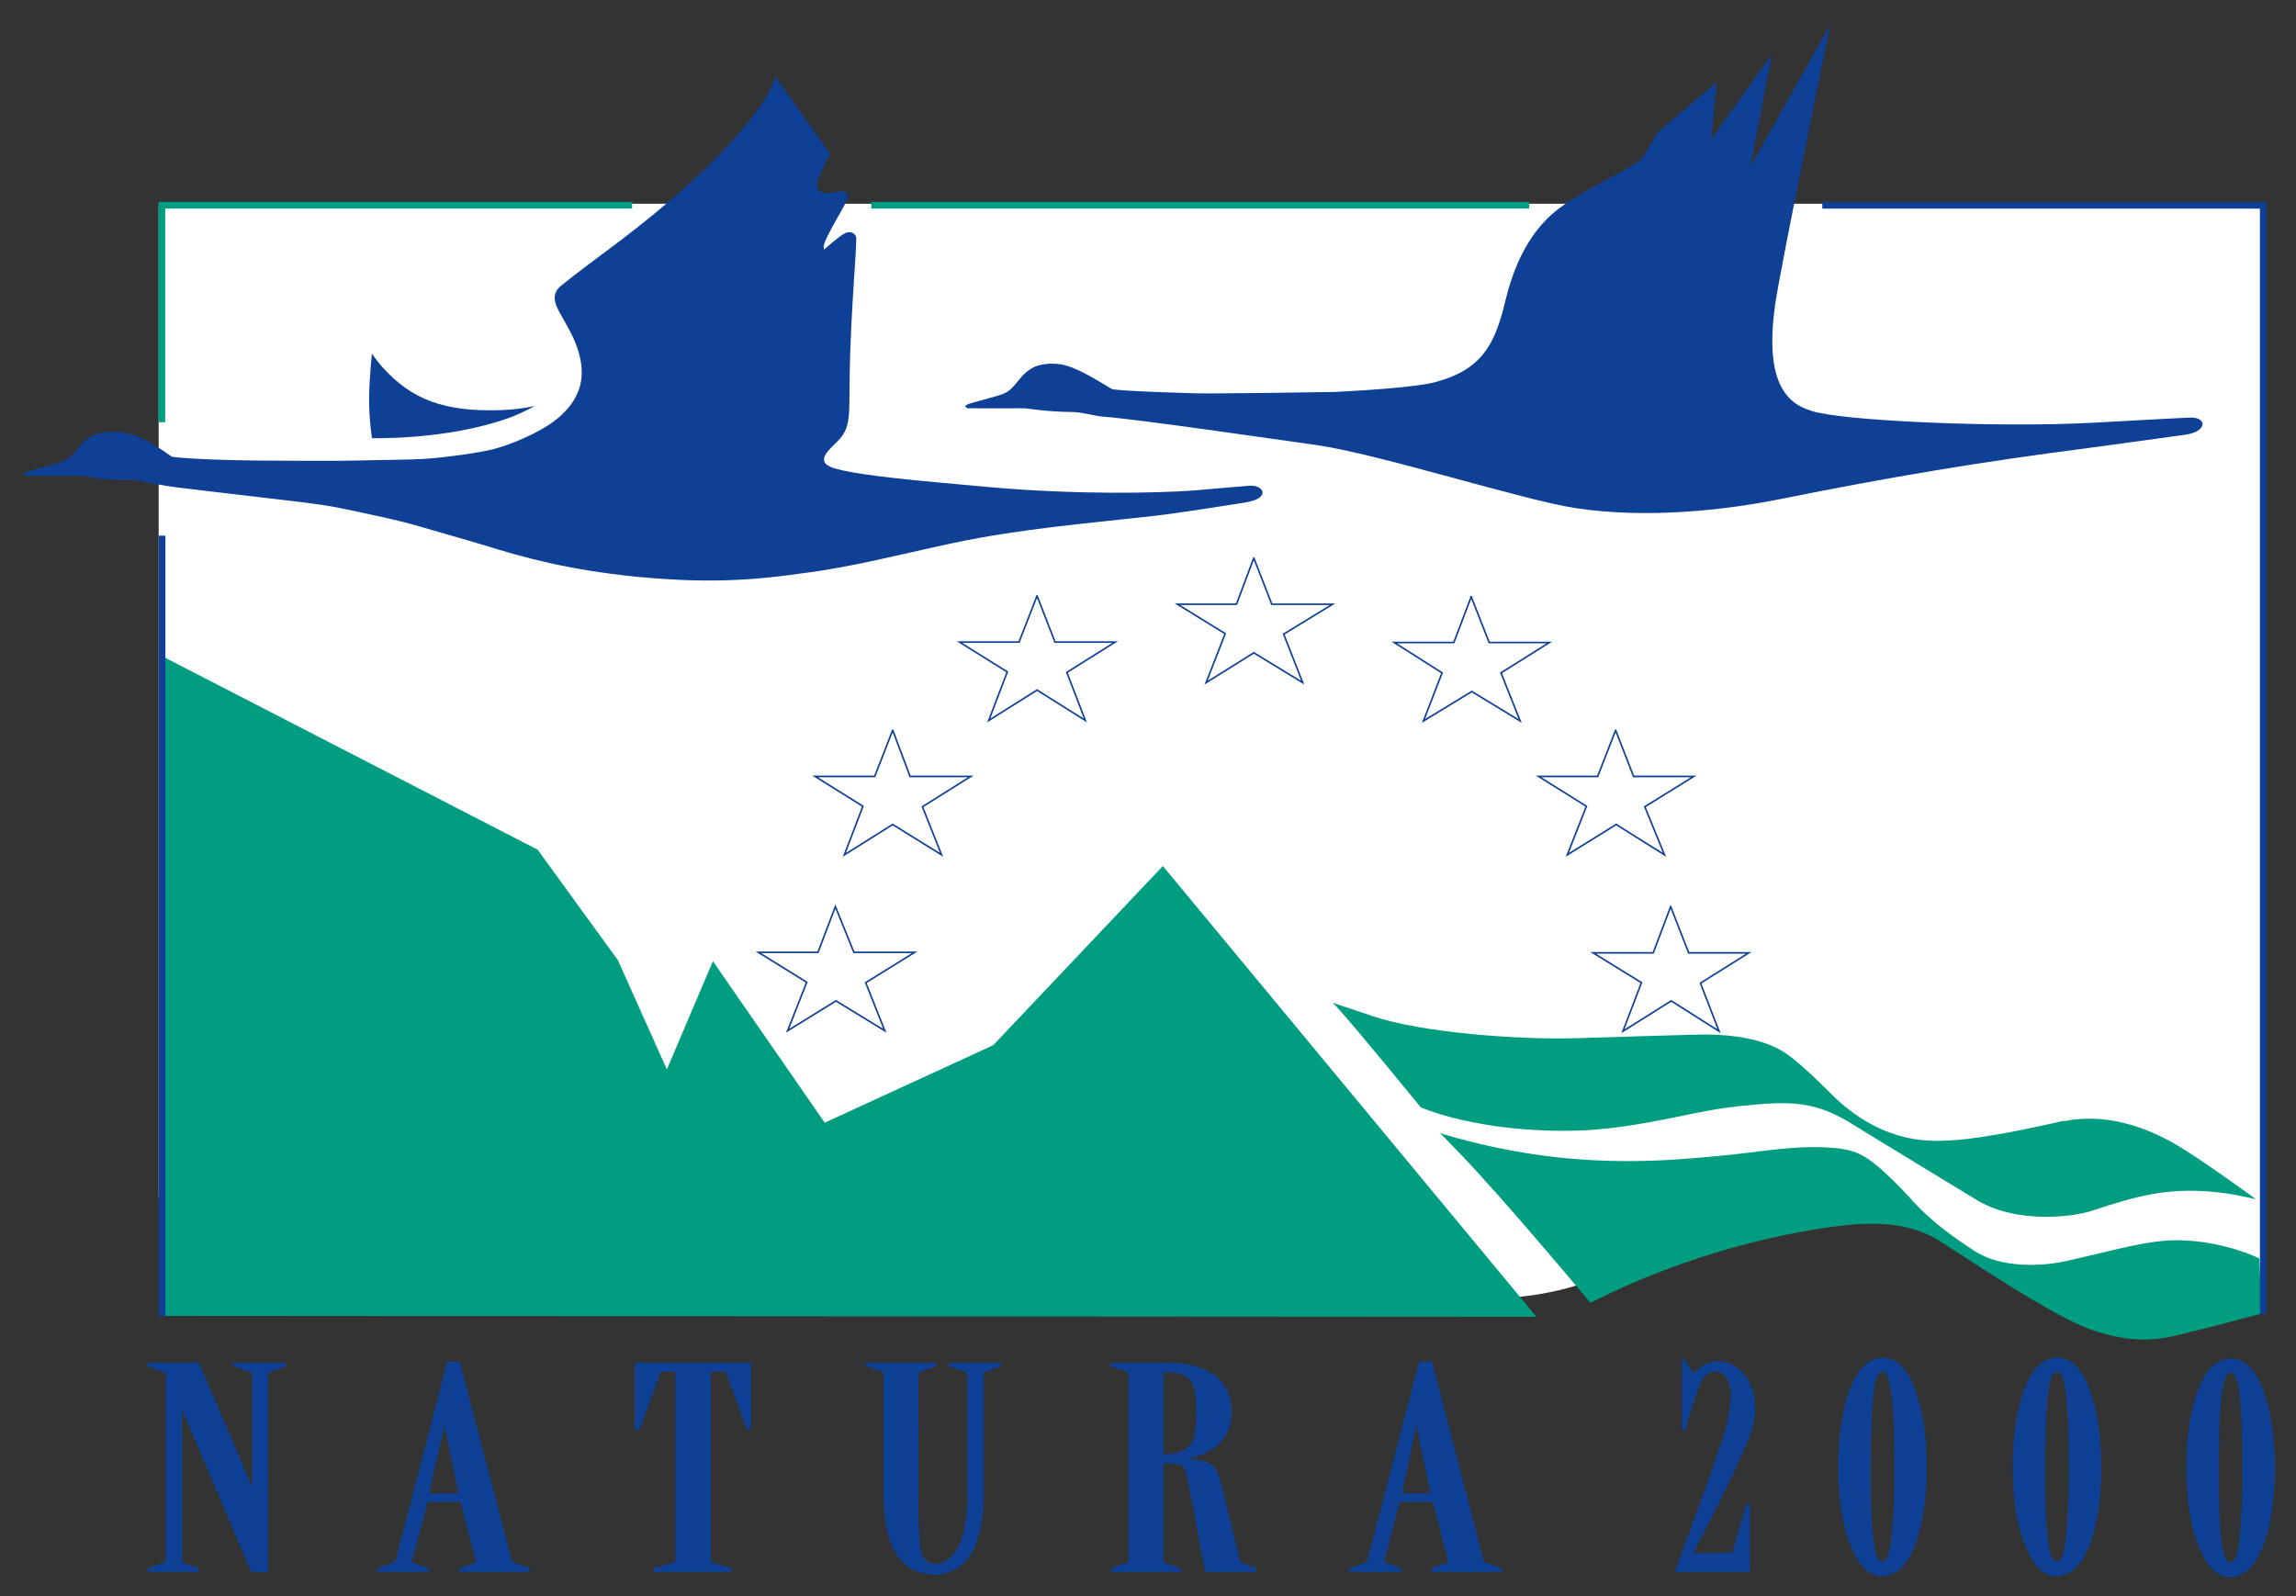<?xml version="1.0" encoding="UTF-8" standalone="no"?>
<svg
   xmlns:dc="http://purl.org/dc/elements/1.1/"
   xmlns:cc="http://creativecommons.org/ns#"
   xmlns:rdf="http://www.w3.org/1999/02/22-rdf-syntax-ns#"
   xmlns:svg="http://www.w3.org/2000/svg"
   xmlns="http://www.w3.org/2000/svg"
   viewBox="0 0 372.047 258.661"
   height="258.661"
   width="372.047"
   xml:space="preserve"
   version="1.1"
   id="svg2"><rect x="0" y="0" width="372.047" height="258.661" fill="#333333" stroke="none"/><defs
     id="defs6"><clipPath
       id="clipPath16"
       clipPathUnits="userSpaceOnUse"><path
         id="path18"
         d="m 0,206.929 297.638,0 L 297.638,0 0,0 0,206.929 Z" /></clipPath><clipPath
       id="clipPath24"
       clipPathUnits="userSpaceOnUse"><path
         id="path26"
         d="m 3,2.412 291.896,0 0,200.892 L 3,203.304 3,2.412 Z" /></clipPath></defs><g
     transform="matrix(1.25,0,0,-1.25,0,258.661)"
     id="g10"><g
       id="g12"><g
         clip-path="url(#clipPath16)"
         id="g14"><g
           id="g20"><g
             clip-path="url(#clipPath24)"
             id="g22"><path
               id="path28"
               style="fill:#0e4096;fill-opacity:1;fill-rule:nonzero;stroke:none"
               d="m 266.725,30.908 c 1.016,0 1.936,-0.497 2.76,-1.489 0.822,-0.995 1.512,-2.615 2.074,-4.866 0.553,-2.254 0.826,-4.871 0.826,-7.857 0,-3.008 -0.273,-5.618 -0.822,-7.825 -0.54,-2.207 -1.247,-3.808 -2.108,-4.807 -0.855,-1.001 -1.801,-1.501 -2.84,-1.501 -1.543,0 -2.815,1.113 -3.809,3.33 -1.257,2.753 -1.885,6.315 -1.885,10.689 0,3.09 0.274,5.744 0.816,7.961 0.544,2.219 1.24,3.837 2.093,4.846 0.851,1.011 1.816,1.519 2.895,1.519 m 1.474,-14.939 c 0,5.681 -0.166,9.413 -0.51,11.188 -0.238,1.299 -0.584,1.945 -1.027,1.945 -0.526,0 -0.922,-0.927 -1.172,-2.781 -0.255,-1.855 -0.379,-5.434 -0.379,-10.738 0,-4.436 0.181,-7.575 0.544,-9.416 0.223,-1.143 0.55,-1.714 0.96,-1.714 0.275,0 0.53,0.262 0.752,0.779 0.226,0.52 0.406,1.621 0.542,3.308 0.195,2.283 0.29,4.759 0.29,7.429" /><path
               id="path30"
               style="fill:#0e4096;fill-opacity:1;fill-rule:nonzero;stroke:none"
               d="m 289.233,30.799 c 1.017,0 1.933,-0.497 2.759,-1.491 0.826,-0.993 1.514,-2.616 2.069,-4.867 0.553,-2.251 0.835,-4.868 0.835,-7.854 0,-3.011 -0.274,-5.618 -0.826,-7.827 -0.545,-2.207 -1.247,-3.808 -2.108,-4.807 -0.86,-0.999 -1.806,-1.499 -2.837,-1.499 -1.546,0 -2.82,1.11 -3.817,3.33 -1.252,2.751 -1.875,6.313 -1.875,10.687 0,3.09 0.267,5.744 0.811,7.961 0.544,2.221 1.241,3.837 2.093,4.848 0.851,1.012 1.82,1.519 2.896,1.519 m 1.475,-14.94 c 0,5.683 -0.171,9.413 -0.51,11.187 -0.245,1.299 -0.586,1.947 -1.029,1.947 -0.522,0 -0.917,-0.93 -1.17,-2.783 -0.252,-1.856 -0.376,-5.435 -0.376,-10.738 0,-4.434 0.173,-7.576 0.534,-9.416 0.228,-1.141 0.55,-1.712 0.968,-1.712 0.274,0 0.526,0.26 0.747,0.777 0.225,0.522 0.41,1.623 0.544,3.31 0.198,2.281 0.292,4.757 0.292,7.428" /><path
               id="path32"
               style="fill:#0e4096;fill-opacity:1;fill-rule:nonzero;stroke:none"
               d="m 244.113,30.91 c 1.01,0 1.93,-0.497 2.756,-1.489 0.821,-0.994 1.512,-2.614 2.069,-4.866 0.553,-2.253 0.831,-4.87 0.831,-7.857 0,-3.008 -0.272,-5.618 -0.822,-7.824 -0.547,-2.207 -1.247,-3.808 -2.11,-4.807 -0.86,-1.002 -1.806,-1.502 -2.832,-1.502 -1.549,0 -2.82,1.114 -3.819,3.331 -1.252,2.752 -1.881,6.315 -1.881,10.689 0,3.089 0.272,5.741 0.816,7.96 0.54,2.22 1.242,3.837 2.096,4.847 0.848,1.011 1.813,1.518 2.896,1.518 m 1.47,-14.939 c 0,5.682 -0.173,9.413 -0.51,11.189 -0.245,1.299 -0.581,1.947 -1.024,1.947 -0.534,0 -0.925,-0.93 -1.177,-2.783 -0.253,-1.855 -0.379,-5.435 -0.379,-10.739 0,-4.436 0.181,-7.575 0.542,-9.415 0.228,-1.144 0.549,-1.715 0.97,-1.715 0.269,0 0.519,0.263 0.742,0.779 0.223,0.52 0.408,1.621 0.549,3.308 0.188,2.283 0.287,4.76 0.287,7.429" /><path
               id="path34"
               style="fill:#ffffff;fill-opacity:1;fill-rule:nonzero;stroke:none"
               d="m 21.006,180.08 0,-128.427 144.42,0 c 0.93,-3.043 3.365,-5.729 7.328,-8.054 5.257,-3.082 11.622,-4.629 19.083,-4.629 7.466,0 13.826,1.547 19.085,4.629 0,0 15.247,6.021 19.952,6.357 4.705,0.337 14.412,2.654 19.449,-1.041 5.039,-3.693 11.117,-8.7 16.158,-8.7 5.04,0 26.204,-0.337 26.204,-0.337 l 0,11.775 0,17.451 0,110.976 -271.679,0 z" /><path
               id="path36"
               style="fill:none;stroke:#ffffff;stroke-width:0.87;stroke-linecap:butt;stroke-linejoin:round;stroke-miterlimit:10;stroke-dasharray:none;stroke-opacity:1"
               d="m 21.006,180.08 0,-128.427 144.42,0 c 0.93,-3.043 3.365,-5.729 7.328,-8.054 5.257,-3.082 11.622,-4.629 19.083,-4.629 7.466,0 13.826,1.547 19.085,4.629 0,0 15.247,6.021 19.952,6.357 4.705,0.337 14.412,2.654 19.449,-1.041 5.039,-3.693 11.117,-8.7 16.158,-8.7 5.04,0 26.204,-0.337 26.204,-0.337 l 0,11.775 0,17.451 0,110.976 -271.679,0 z" /><path
               id="path38"
               style="fill:#009d81;fill-opacity:1;fill-rule:nonzero;stroke:none"
               d="M 20.986,36.33 199.174,36.209 150.746,94.651 128.753,71.419 106.909,61.378 92.416,82.312 86.448,68.275 80.11,82.431 69.696,96.769 l -48.71,25.104 0,-85.543 z" /><path
               id="path40"
               style="fill:#0e4096;fill-opacity:1;fill-rule:nonzero;stroke:none"
               d="m 222.544,196.286 -7.647,-6.534 c 0,0 -1.578,-2.817 -2.181,-3.446 -0.718,-0.74 -2.469,-1.583 -4.518,-2.726 -2.632,-1.465 -5.546,-2.922 -7.648,-5.022 -2.984,-2.986 -4.532,-6.961 -5.455,-10.828 -1.338,-5.598 -3.119,-8.757 -9.037,-10.343 -2.524,-0.678 -9.604,-1.103 -13.033,-1.274 -0.321,-0.014 -16.222,-0.25 -18.058,-0.175 -0.777,0.029 -9.378,0.25 -10.778,0.539 -0.278,0.056 -4.268,2.828 -6.623,3.206 -1.256,0.203 -2.513,0.084 -3.422,-0.302 -0.428,-0.181 -1.192,-0.663 -1.893,-1.512 -1.068,-1.286 -1.314,-1.63 -2.333,-2.057 -0.334,-0.142 -4.051,-1.156 -4.223,-1.208 -0.511,-0.17 -0.582,-0.364 -0.582,-0.364 l 0.29,-0.245 c 0,0 7.076,-0.016 7.355,0 0.278,0.021 2.967,-0.465 6.118,-0.477 1.383,-0.005 2.895,-0.509 4.148,-0.609 4.936,-0.381 22.798,-3.013 27.671,-3.69 7.855,-1.094 26.767,-7.145 33.573,-8.169 9.235,-1.39 19.263,-0.292 26.719,1.212 13.686,2.763 25.664,4.79 40.275,6.657 1.434,0.184 11.532,1.586 11.864,1.628 2.503,0.316 2.404,1.457 2.404,1.457 0,0 -0.066,0.841 -1.672,0.784 -1.92,-0.074 -10.91,-0.579 -12.527,-0.665 -12.211,-0.653 -30.651,0.215 -35.337,1.262 -0.603,0.084 -0.92,0.168 -1.944,0.553 -3.726,1.475 -5.017,5.843 -3.933,13.49 0.697,4.908 7.06,35.816 7.06,35.816 l 0,0.06 c 0,0 -0.173,-0.035 -0.364,-0.364 -0.332,-0.586 -9.892,-17.606 -9.892,-17.606 l 2.756,14.523 -7.86,-11.013 0.727,7.442 z" /><path
               id="path42"
               style="fill:#0e4096;fill-opacity:1;fill-rule:nonzero;stroke:none"
               d="m 107.637,186.969 -7.185,10.086 c 0,0 -0.216,-1.386 -1.406,-3.189 -3.382,-5.126 -10.268,-11.926 -20.025,-19.177 -0.499,-0.369 -4.884,-3.631 -6.338,-4.841 -1.163,-0.97 -0.813,-2.155 -0.291,-3.144 0.514,-0.975 1.467,-2.556 1.897,-3.511 1.809,-4.015 1.555,-7.291 -1.606,-10.165 -1.185,-1.079 -2.781,-2.038 -5.168,-3.08 -0.661,-0.289 -2.111,-0.868 -3.421,-1.215 -2.081,-0.542 -6.169,-1.078 -8.668,-1.268 -2.074,-0.161 -6.798,-0.171 -9.101,-0.242 -2.125,-0.068 -10.984,-0.031 -13.256,0 -8.453,0.116 -10.776,0.484 -10.776,0.484 0,0 -2.001,1.438 -3.349,2.117 -1.677,0.916 -3.524,1.25 -4.95,1.089 -0.884,-0.05 -2.142,-0.342 -2.913,-1.029 -0.342,-0.304 -0.411,-0.359 -0.73,-0.786 -0.81,-1.089 -1.354,-1.675 -2.33,-2.059 C 7.45,146.816 4.429,146.077 3.729,145.832 3.028,145.587 3,145.466 3,145.466 l 0.507,-0.24 7.356,0 c 0,0 2.531,-0.52 4.291,-0.52 0.952,0 1.039,0.003 1.902,0 0.867,-0.002 1.431,-0.181 2.106,-0.329 0.676,-0.148 1.701,-0.292 2.487,-0.452 0.786,-0.163 8.79,-1.067 12.733,-1.541 2.882,-0.347 7.115,-0.782 9.754,-1.334 3.122,-0.651 7.754,-1.606 10.415,-2.419 0.706,-0.216 7.138,-2.059 7.719,-2.239 5.904,-1.851 11.396,-3.323 20.173,-4.233 7.498,-0.715 13.614,-0.722 21.409,0.423 6.593,0.816 12.136,2.325 19.661,3.934 8.847,1.887 18.23,2.631 25.924,3.507 3.279,0.373 9.533,1.364 11.942,1.751 2.731,0.444 2.256,1.457 2.256,1.457 0,0 -0.2,0.79 -1.68,0.726 -0.368,-0.016 -5.549,-0.482 -6.884,-0.592 -2.86,-0.227 -7.17,-0.339 -11.025,-0.319 -4.15,0.025 -10.028,0.206 -15.729,0.727 -10.944,0.96 -15.814,1.465 -19.148,2.18 -1.034,0.25 -2.361,0.544 -2.347,1.398 0.01,0.618 0.495,1.14 1.64,2.253 1.899,1.848 1.606,3.234 1.684,8.773 0.109,7.649 0.971,17.012 0.841,17.762 -0.108,0.621 -0.82,0.87 -1.456,0.547 -0.879,-0.454 -2.695,-2.116 -2.695,-2.116 0,0 -0.137,0.314 0,0.722 0.361,1.104 1.816,3.556 2.401,4.6 0.536,0.957 0.661,1.333 0.659,1.694 -0.005,0.311 -0.253,0.668 -1.239,0.482 -0.593,-0.109 -0.815,-0.172 -1.457,-0.183 -0.747,-0.012 -1.584,0.389 -1.165,1.757 0.307,0.994 1.602,3.327 1.602,3.327" /><path
               id="path44"
               style="fill:#0e4096;fill-opacity:1;fill-rule:nonzero;stroke:none"
               d="m 48.22,150.124 c 0,0 -0.428,2.684 -0.367,5.509 0.061,2.82 0.367,5.44 0.367,5.44 0,0 0.672,-0.974 1.31,-1.692 3.766,-4.233 8.053,-5.883 15.434,-5.623 2.567,0.089 4.37,0.542 4.37,0.542 0,0 -1.593,-0.915 -3.422,-1.571 -8.048,-2.887 -17.692,-2.605 -17.692,-2.605" /><path
               id="path46"
               style="fill:#0e4096;fill-opacity:1;fill-rule:nonzero;stroke:none"
               d="m 32.925,13.039 -7.281,16.998 -6.482,0 2.551,-0.965 0,-24.804 -2.551,-0.906 6.555,0 -2.33,0.906 0,20.992 9.32,-21.898 1.823,0 0,25.71 2.473,0.965 -6.698,0 2.62,-0.965 0,-16.033 z" /><path
               id="path48"
               style="fill:none;stroke:#0e4096;stroke-width:0.443;stroke-linecap:butt;stroke-linejoin:miter;stroke-miterlimit:3.864;stroke-dasharray:none;stroke-opacity:1"
               d="m 32.925,13.039 -7.281,16.998 -6.482,0 2.551,-0.965 0,-24.804 -2.551,-0.906 6.555,0 -2.33,0.906 0,20.992 9.32,-21.898 1.823,0 0,25.71 2.473,0.965 -6.698,0 2.62,-0.965 0,-16.033 z" /><path
               id="path50"
               style="fill:#0e4096;fill-opacity:1;fill-rule:nonzero;stroke:none"
               d="m 57.537,13.099 2.187,0 -2.113,10.044 -0.074,-0.362 0,5.023 0.582,2.359 1.313,0 6.772,-25.895 2.403,-0.906 -9.028,0 2.4,0.906 -2.111,8.166 -2.331,0 0,0.665 z" /><path
               id="path52"
               style="fill:none;stroke:#0e4096;stroke-width:0.443;stroke-linecap:butt;stroke-linejoin:miter;stroke-miterlimit:3.864;stroke-dasharray:none;stroke-opacity:1"
               d="m 57.537,13.099 2.187,0 -2.113,10.044 -0.074,-0.362 0,5.023 0.582,2.359 1.313,0 6.772,-25.895 2.403,-0.906 -9.028,0 2.4,0.906 -2.111,8.166 -2.331,0 0,0.665 z" /><path
               id="path54"
               style="fill:#0e4096;fill-opacity:1;fill-rule:nonzero;stroke:none"
               d="m 57.537,22.781 -2.183,-9.682 2.183,0 0,-0.665 -2.257,0 -2.184,-8.166 2.402,-0.906 -6.551,0 2.472,0.906 6.118,23.536 0,-5.023 z" /><path
               id="path56"
               style="fill:none;stroke:#0e4096;stroke-width:0.443;stroke-linecap:butt;stroke-linejoin:miter;stroke-miterlimit:3.864;stroke-dasharray:none;stroke-opacity:1"
               d="m 57.537,22.781 -2.183,-9.682 2.183,0 0,-0.665 -2.257,0 -2.184,-8.166 2.402,-0.906 -6.551,0 2.472,0.906 6.118,23.536 0,-5.023 z" /><path
               id="path58"
               style="fill:#0e4096;fill-opacity:1;fill-rule:nonzero;stroke:none"
               d="m 97.148,21.752 0,8.285 -14.633,0 0,-8.285 0.217,0 2.769,7.561 2.26,0 0,-25.045 -2.988,-0.906 10.048,0 -2.913,0.906 0,25.045 2.328,0 2.768,-7.561 0.144,0 z" /><path
               id="path60"
               style="fill:none;stroke:#0e4096;stroke-width:0.443;stroke-linecap:butt;stroke-linejoin:miter;stroke-miterlimit:3.864;stroke-dasharray:none;stroke-opacity:1"
               d="m 97.148,21.752 0,8.285 -14.633,0 0,-8.285 0.217,0 2.769,7.561 2.26,0 0,-25.045 -2.988,-0.906 10.048,0 -2.913,0.906 0,25.045 2.328,0 2.768,-7.561 0.144,0 z" /><path
               id="path62"
               style="fill:#0e4096;fill-opacity:1;fill-rule:nonzero;stroke:none"
               d="m 127.296,29.134 2.404,0.903 -6.625,0 2.546,-0.903 c 0,0 0.028,-16.908 0,-17.242 -0.235,-3.008 -0.563,-4.399 -1.306,-5.749 -0.684,-1.24 -1.748,-2.261 -3.106,-2.19 -1.314,0.067 -1.796,1.026 -1.986,1.63 -0.102,0.317 -0.22,1.111 -0.372,4.191 -0.028,0.52 0,19.36 0,19.36 l 2.474,0.903 -9.025,0 2.472,-0.903 c 0,0 -0.002,-15.674 0,-16.035 0.053,-7.431 2.519,-8.733 3.64,-9.448 2.234,-1.002 3.95,-0.863 5.64,0.213 0.841,0.534 3.174,2.281 3.244,9.114 0.005,0.334 0,16.156 0,16.156" /><path
               id="path64"
               style="fill:none;stroke:#0e4096;stroke-width:0.443;stroke-linecap:butt;stroke-linejoin:miter;stroke-miterlimit:3.864;stroke-dasharray:none;stroke-opacity:1"
               d="m 127.296,29.134 2.404,0.903 -6.625,0 2.546,-0.903 c 0,0 0.028,-16.908 0,-17.242 -0.235,-3.008 -0.563,-4.399 -1.306,-5.749 -0.684,-1.24 -1.748,-2.261 -3.106,-2.19 -1.314,0.067 -1.796,1.026 -1.986,1.63 -0.102,0.317 -0.22,1.111 -0.372,4.191 -0.028,0.52 0,19.36 0,19.36 l 2.474,0.903 -9.025,0 2.472,-0.903 c 0,0 -0.002,-15.674 0,-16.035 0.053,-7.431 2.519,-8.733 3.64,-9.448 2.234,-1.002 3.95,-0.863 5.64,0.213 0.841,0.534 3.174,2.281 3.244,9.114 0.005,0.334 0,16.156 0,16.156 z" /><path
               id="path66"
               style="fill:#0e4096;fill-opacity:1;fill-rule:nonzero;stroke:none"
               d="m 152.929,3.362 0.217,0 -0.217,0 z" /><path
               id="path68"
               style="fill:none;stroke:#0e4096;stroke-width:0.443;stroke-linecap:butt;stroke-linejoin:miter;stroke-miterlimit:3.864;stroke-dasharray:none;stroke-opacity:1"
               d="m 152.929,3.362 0.217,0 -0.217,0 z" /><path
               id="path70"
               style="fill:#0e4096;fill-opacity:1;fill-rule:nonzero;stroke:none"
               d="m 152.929,29.072 c -0.619,0.189 -2.33,0.241 -2.33,0.241 l 0,-11.133 c 0,0 0.984,-0.104 2.33,0.243 l -0.02,-1.144 -0.634,0.119 -1.676,0.06 0,-13.19 2.33,-0.906 -8.883,0 2.475,0.906 0,24.866 -2.475,0.903 5.971,0 c 0,0 2.501,-0.019 2.963,-0.064 0.463,-0.039 3.941,-0.438 5.504,-2.729 1.26,-1.846 1.028,-4.468 0.565,-5.615 -0.653,-1.606 -1.62,-2.291 -3.28,-3.083 -0.367,-0.178 -2.623,-0.727 -2.623,-0.727 0,0 1.504,-0.329 1.967,-0.361 1.45,-0.109 2.182,-0.708 2.55,-1.636 0.161,-0.403 0.394,-1.152 0.508,-1.573 0.121,-0.423 2.406,-9.981 2.406,-9.981 l 2.257,-0.906 -6.412,0 c 0,0 -2.252,12.06 -2.475,12.822 -0.271,0.94 -1.038,1.095 -1.038,1.095 l 0.02,1.144 0.145,0.061 c 0,0 1.759,0.523 2.039,2.6 0.302,2.242 0.21,3.964 0,5.447 -0.28,1.975 -1.69,2.391 -2.184,2.541" /><path
               id="path72"
               style="fill:none;stroke:#0e4096;stroke-width:0.443;stroke-linecap:butt;stroke-linejoin:miter;stroke-miterlimit:3.864;stroke-dasharray:none;stroke-opacity:1"
               d="m 152.929,29.072 c -0.619,0.189 -2.33,0.241 -2.33,0.241 l 0,-11.133 c 0,0 0.984,-0.104 2.33,0.243 l -0.02,-1.144 -0.634,0.119 -1.676,0.06 0,-13.19 2.33,-0.906 -8.883,0 2.475,0.906 0,24.866 -2.475,0.903 5.971,0 c 0,0 2.501,-0.019 2.963,-0.064 0.463,-0.039 3.941,-0.438 5.504,-2.729 1.26,-1.846 1.028,-4.468 0.565,-5.615 -0.653,-1.606 -1.62,-2.291 -3.28,-3.083 -0.367,-0.178 -2.623,-0.727 -2.623,-0.727 0,0 1.504,-0.329 1.967,-0.361 1.45,-0.109 2.182,-0.708 2.55,-1.636 0.161,-0.403 0.394,-1.152 0.508,-1.573 0.121,-0.423 2.406,-9.981 2.406,-9.981 l 2.257,-0.906 -6.412,0 c 0,0 -2.252,12.06 -2.475,12.822 -0.271,0.94 -1.038,1.095 -1.038,1.095 l 0.02,1.144 0.145,0.061 c 0,0 1.759,0.523 2.039,2.6 0.302,2.242 0.21,3.964 0,5.447 -0.28,1.975 -1.69,2.391 -2.184,2.541 z" /><path
               id="path74"
               style="fill:#0e4096;fill-opacity:1;fill-rule:nonzero;stroke:none"
               d="m 183.513,13.099 2.183,0 -2.038,10.044 -0.145,-0.423 0,5.084 0.655,2.359 1.311,0 6.705,-25.895 2.473,-0.906 -9.103,0 2.473,0.906 -2.11,8.166 -2.404,0 0,0.665 z" /><path
               id="path76"
               style="fill:none;stroke:#0e4096;stroke-width:0.443;stroke-linecap:butt;stroke-linejoin:miter;stroke-miterlimit:3.864;stroke-dasharray:none;stroke-opacity:1"
               d="m 183.513,13.099 2.183,0 -2.038,10.044 -0.145,-0.423 0,5.084 0.655,2.359 1.311,0 6.705,-25.895 2.473,-0.906 -9.103,0 2.473,0.906 -2.11,8.166 -2.404,0 0,0.665 z" /><path
               id="path78"
               style="fill:#0e4096;fill-opacity:1;fill-rule:nonzero;stroke:none"
               d="m 183.513,22.72 -2.039,-9.621 2.039,0 0,-0.665 -2.259,0 -2.11,-8.166 2.476,-0.906 -6.63,0 2.405,0.906 6.118,23.536 0,-5.084 z" /><path
               id="path80"
               style="fill:none;stroke:#0e4096;stroke-width:0.443;stroke-linecap:butt;stroke-linejoin:miter;stroke-miterlimit:3.864;stroke-dasharray:none;stroke-opacity:1"
               d="m 183.513,22.72 -2.039,-9.621 2.039,0 0,-0.665 -2.259,0 -2.11,-8.166 2.476,-0.906 -6.63,0 2.405,0.906 6.118,23.536 0,-5.084 z" /><path
               id="path82"
               style="fill:#0e4096;fill-opacity:1;fill-rule:nonzero;stroke:none"
               d="m 219.559,28.528 -1.312,1.872 0,-8.648 0.074,0 c 0,0 1.331,5.208 2.306,6.628 0.926,1.343 2.612,1.192 3.359,0.039 0.463,-0.712 1.139,-2.266 -0.128,-6.969 -0.695,-2.58 -6.413,-18.088 -6.413,-18.088 l 9.174,0 0,8.347 -0.069,0 -1.821,-6.351 -5.606,0 c 0,0 7.196,13.485 7.943,17.015 0.899,4.255 -1.011,6.935 -3.248,7.687 -2.462,0.826 -4.259,-1.532 -4.259,-1.532" /><path
               id="path84"
               style="fill:none;stroke:#0e4096;stroke-width:0.443;stroke-linecap:butt;stroke-linejoin:miter;stroke-miterlimit:3.864;stroke-dasharray:none;stroke-opacity:1"
               d="m 219.559,28.528 -1.312,1.872 0,-8.648 0.074,0 c 0,0 1.331,5.208 2.306,6.628 0.926,1.343 2.612,1.192 3.359,0.039 0.463,-0.712 1.139,-2.266 -0.128,-6.969 -0.695,-2.58 -6.413,-18.088 -6.413,-18.088 l 9.174,0 0,8.347 -0.069,0 -1.821,-6.351 -5.606,0 c 0,0 7.196,13.485 7.943,17.015 0.899,4.255 -1.011,6.935 -3.248,7.687 -2.462,0.826 -4.259,-1.532 -4.259,-1.532 z" /><path
               id="path86"
               style="fill:none;stroke:#009d81;stroke-width:0.865;stroke-linecap:butt;stroke-linejoin:miter;stroke-miterlimit:3.864;stroke-dasharray:none;stroke-opacity:1"
               d="m 112.953,180.319 85.267,0 m -177.234,-28.131 0,28.131 60.949,0" /><path
               id="path88"
               style="fill:none;stroke:#0e4096;stroke-width:0.865;stroke-linecap:butt;stroke-linejoin:miter;stroke-miterlimit:3.864;stroke-dasharray:none;stroke-opacity:1"
               d="m 21.008,36.273 0.003,101.209" /><path
               id="path90"
               style="fill:#009d81;fill-opacity:1;fill-rule:nonzero;stroke:none"
               d="m 172.736,76.926 c 0,0 0.26,-0.228 0.444,-0.426 2.562,-2.771 10.988,-13.126 10.988,-13.126 0,0 7.453,-3.371 20.32,-3.025 6.159,0.163 13.126,1.882 16.384,2.479 1.267,0.235 2.456,0.45 4.441,0.668 6.902,0.757 10.043,0.757 15.291,-2.6 1.293,-0.83 14.674,-8.943 15.577,-9.502 4.927,-3.04 12.092,-2.368 14.929,-1.455 5.727,1.85 10.151,3.339 17.701,2.244 0.952,-0.141 3.636,-0.728 3.636,-0.728 0,0 -7.377,5.406 -10.776,7.32 -4.569,2.571 -9.365,3.687 -13.836,2.845 -0.888,-0.17 -0.071,0.063 -0.071,0.063 0,0 -9.792,-2.358 -14.928,-2.603 -2.261,-0.109 -8.302,-0.648 -14.857,5.44 -3.076,3.092 -5.396,5.182 -6.697,5.994 -2.872,1.799 -6.677,2.251 -10.047,2.296 -1.123,0.014 -9.84,-0.27 -16.967,-0.483 -6.998,-0.21 -19.976,0.66 -26.433,2.902 -1.37,0.475 -5.099,1.697 -5.099,1.697" /><path
               id="path92"
               style="fill:#009d81;fill-opacity:1;fill-rule:nonzero;stroke:none"
               d="m 293.18,36.635 -0.292,7.136 c 0,0 -4.434,2.254 -10.412,2.361 -3.952,0.071 -8.11,-1.249 -14.787,-2.724 -2.912,-0.643 -8.208,-0.95 -11.721,1.333 -2.832,1.841 -5.125,3.563 -7.139,5.567 -0.953,0.952 -1.802,2.004 -3.345,3.507 -3.389,3.3 -4.72,4.038 -7.867,4.297 -4.997,0.409 -9.489,-0.571 -14.635,-1.031 -7.025,-0.626 -19.35,-2.036 -35.611,2.724 -0.937,0.274 -0.873,0.425 -0.873,0.425 0,0 1.957,-2.026 2.694,-2.788 5.715,-5.895 16.973,-19.417 16.973,-19.417 0,0 0.74,0.369 2.296,1.114 13.176,6.302 25.198,8.14 27.479,8.507 6.506,1.037 11.657,1.037 16.021,-1.937 1.251,-0.849 1.231,-0.787 2.622,-1.694 4.854,-3.158 12.708,-8.229 16.748,-9.557 4.326,-1.428 7.352,-1.502 11.065,-0.606 4.53,1.088 10.784,2.783 10.784,2.783" /><path
               id="path94"
               style="fill:none;stroke:#0e4096;stroke-width:0.865;stroke-linecap:butt;stroke-linejoin:miter;stroke-miterlimit:3.864;stroke-dasharray:none;stroke-opacity:1"
               d="m 236.232,180.314 57.161,0 0,-143.704" /><path
               id="path96"
               style="fill:none;stroke:#0e4096;stroke-width:0.21;stroke-linecap:butt;stroke-linejoin:miter;stroke-miterlimit:3.864;stroke-dasharray:none;stroke-opacity:1"
               d="m 115.72,112.255 -2.33,-5.989 -7.72,0 6.189,-3.872 -2.399,-6.29 6.26,3.932 6.336,-3.932 -2.478,6.231 6.262,3.931 -7.862,0 -2.258,5.989 z m -7.428,-22.868 -2.257,-5.928 -7.717,0 6.258,-3.874 -2.472,-6.288 6.262,3.869 6.333,-3.869 -2.474,6.231 6.335,3.931 -7.866,0 -2.402,5.928 z m 108.283,0 -2.262,-5.992 -7.787,0 6.259,-3.867 -2.399,-6.293 6.259,3.931 6.196,-3.931 -2.406,6.232 6.263,3.928 -7.793,0 -2.33,5.992 z m -7.135,22.868 -2.33,-5.989 -7.649,0 6.187,-3.872 -2.471,-6.29 6.333,3.932 6.263,-3.932 -2.552,6.231 6.338,3.931 -7.795,0 -2.324,5.989 z m -18.721,17.304 -2.254,-5.93 -7.718,0 6.191,-3.933 -2.407,-6.234 6.264,3.814 6.262,-3.814 -2.474,6.234 6.264,3.933 -7.798,0 -2.33,5.93 z m -28.182,5.019 -2.257,-5.989 -7.643,0 6.189,-3.812 -2.476,-6.352 6.187,3.871 6.338,-3.871 -2.472,6.29 6.333,3.874 -7.869,0 -2.33,5.989 z m -28.102,-4.902 -2.331,-5.989 -7.716,0 6.188,-3.87 -2.403,-6.291 6.262,3.934 6.261,-3.934 -2.4,6.229 6.261,3.932 -7.791,0 -2.331,5.989 z" /></g></g></g></g></g></svg>